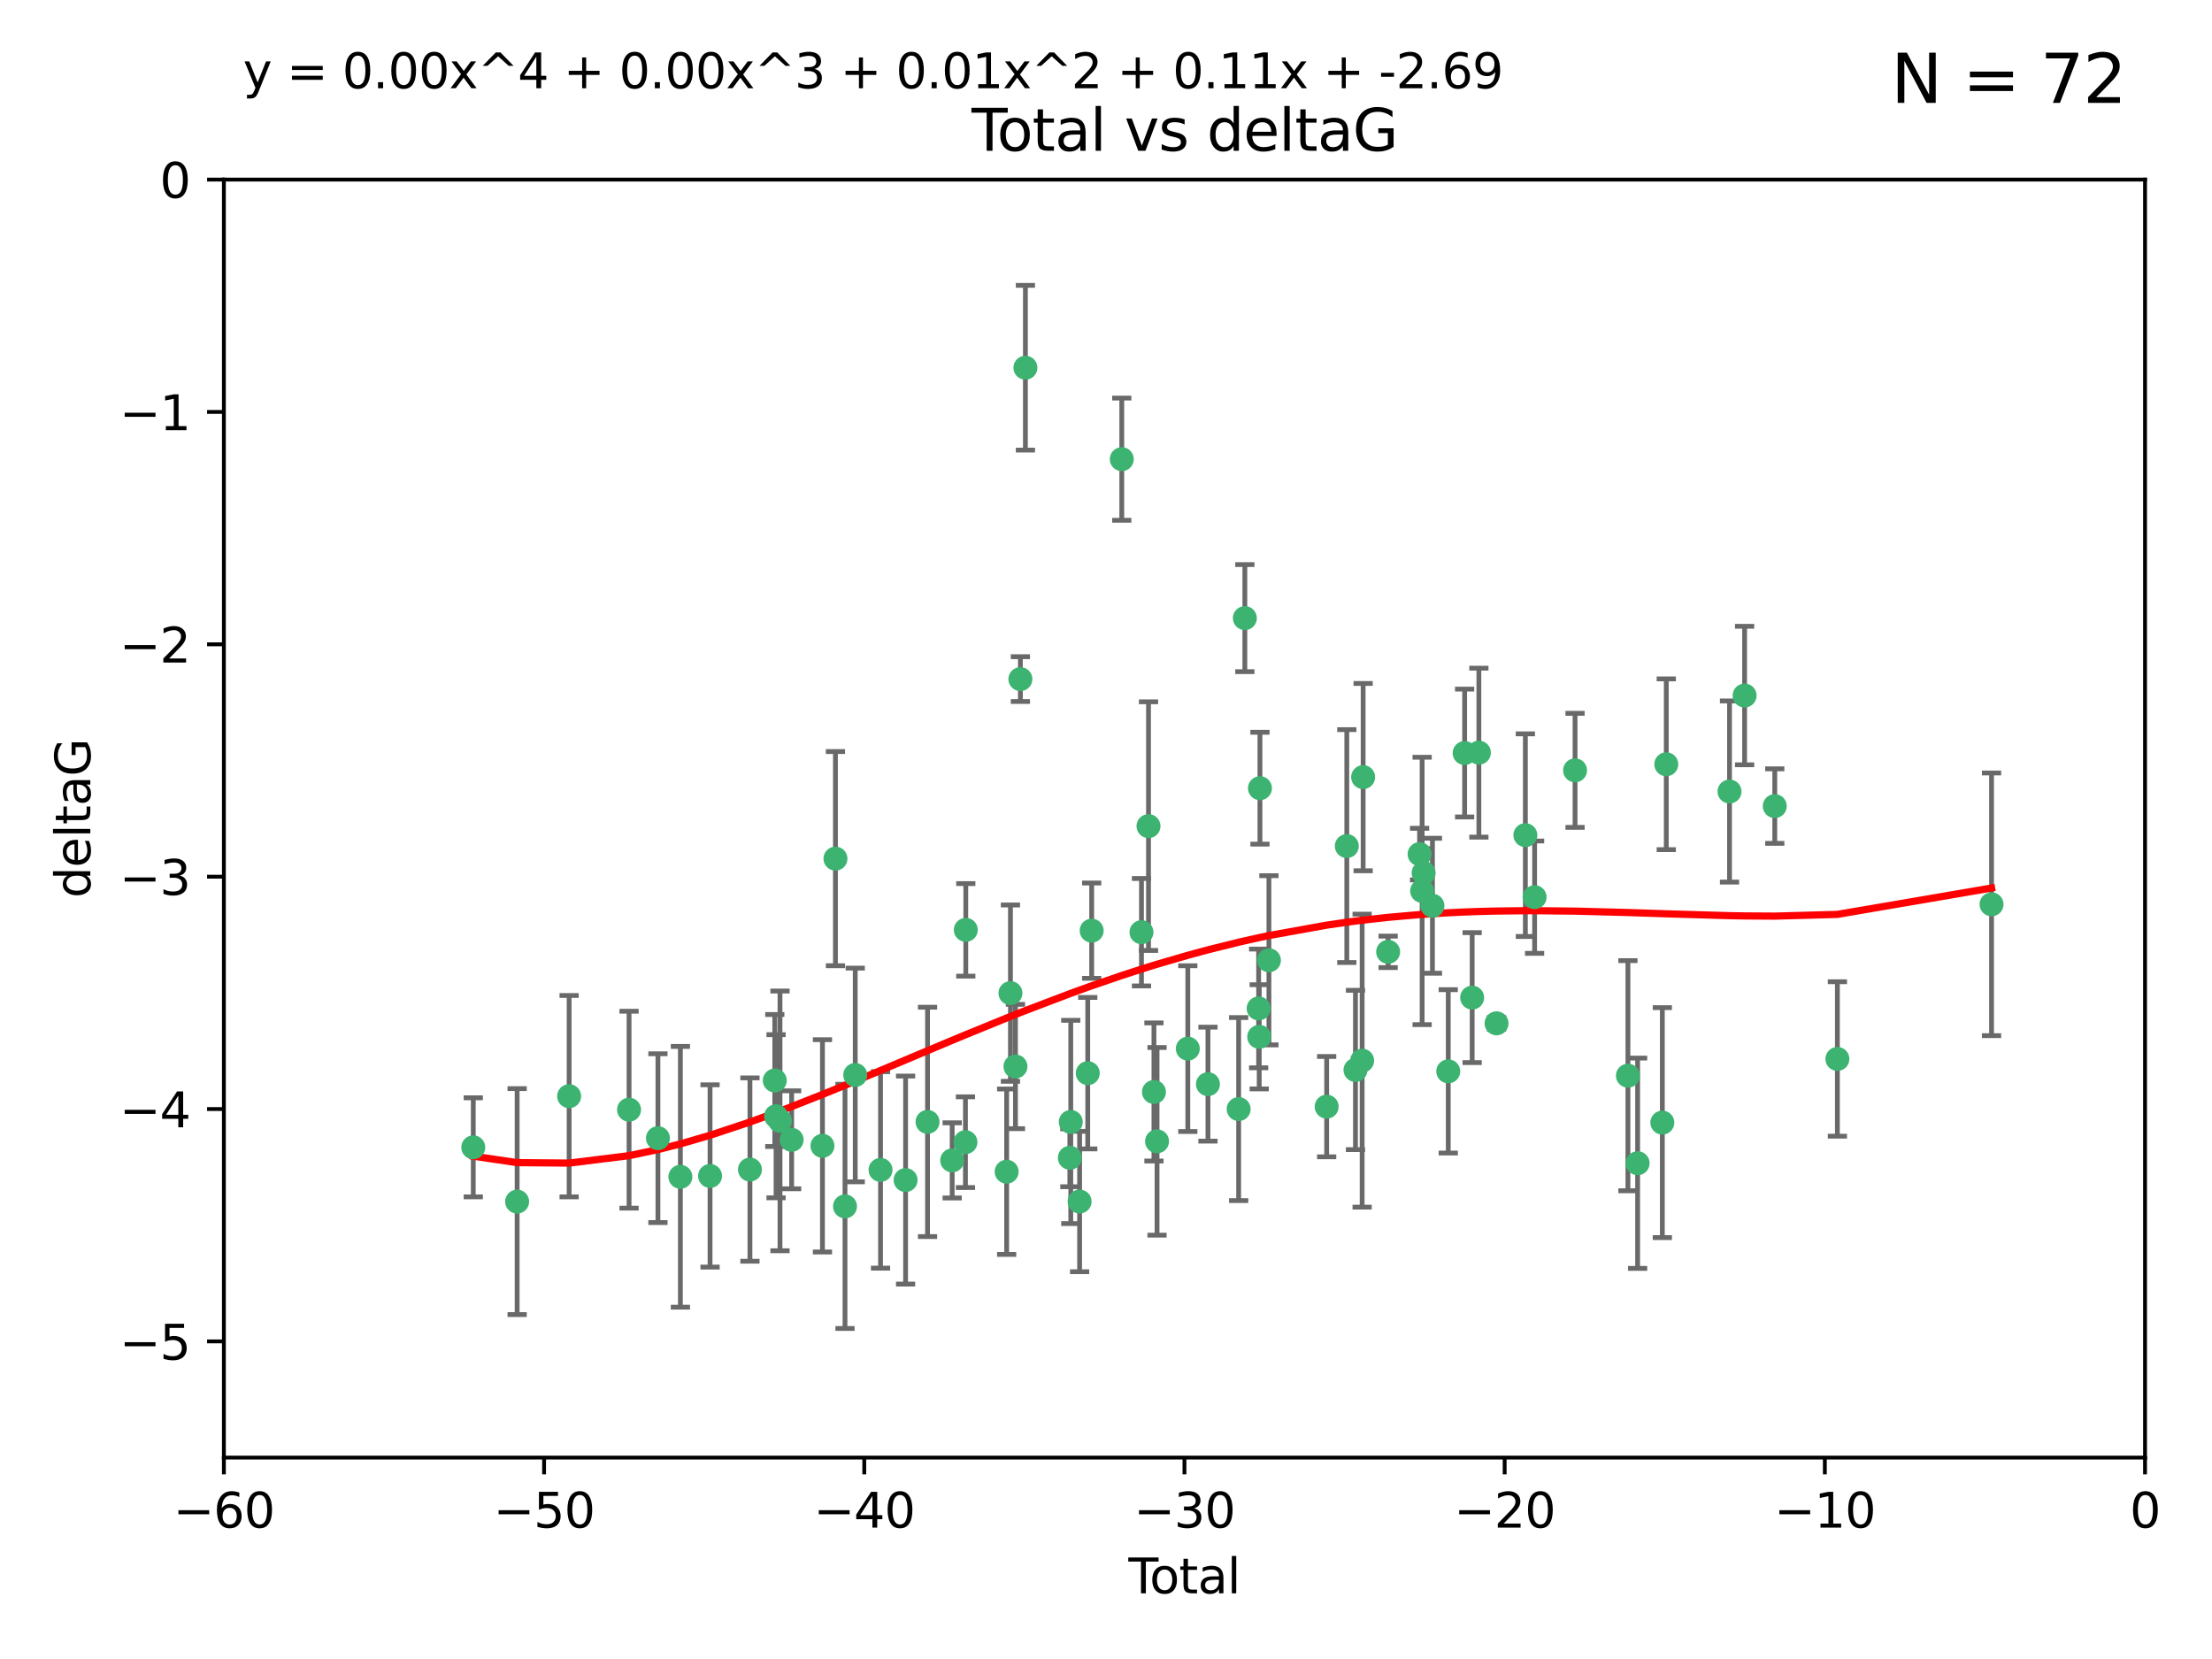<?xml version="1.0" encoding="utf-8" standalone="no"?>
<!DOCTYPE svg PUBLIC "-//W3C//DTD SVG 1.1//EN"
  "http://www.w3.org/Graphics/SVG/1.1/DTD/svg11.dtd">
<svg xmlns:xlink="http://www.w3.org/1999/xlink" width="460.8pt" height="345.6pt" viewBox="0 0 460.8 345.6" xmlns="http://www.w3.org/2000/svg" version="1.1">
 <defs>
  <style type="text/css">*{stroke-linejoin: round; stroke-linecap: butt}</style>
 </defs>
 <g id="figure_1">
  <g id="patch_1">
   <path d="M 0 345.6 
L 460.8 345.6 
L 460.8 0 
L 0 0 
z
" style="fill: #ffffff"/>
  </g>
  <g id="axes_1">
   <g id="patch_2">
    <path d="M 46.64 303.64 
L 446.85 303.64 
L 446.85 37.411 
L 46.64 37.411 
z
" style="fill: #ffffff"/>
   </g>
   <g id="PathCollection_1">
    <defs>
     <path id="m1d311a48a5" d="M 0 1.118 
C 0.297 1.118 0.581 1 0.791 0.791 
C 1 0.581 1.118 0.297 1.118 0 
C 1.118 -0.297 1 -0.581 0.791 -0.791 
C 0.581 -1 0.297 -1.118 0 -1.118 
C -0.297 -1.118 -0.581 -1 -0.791 -0.791 
C -1 -0.581 -1.118 -0.297 -1.118 0 
C -1.118 0.297 -1 0.581 -0.791 0.791 
C -0.581 1 -0.297 1.118 0 1.118 
z
" style="stroke: #3cb371"/>
    </defs>
    <g clip-path="url(#p8d73f3796a)">
     <use xlink:href="#m1d311a48a5" x="98.591" y="239.011" style="fill: #3cb371; stroke: #3cb371"/>
     <use xlink:href="#m1d311a48a5" x="107.728" y="250.316" style="fill: #3cb371; stroke: #3cb371"/>
     <use xlink:href="#m1d311a48a5" x="118.56" y="228.355" style="fill: #3cb371; stroke: #3cb371"/>
     <use xlink:href="#m1d311a48a5" x="131.044" y="231.167" style="fill: #3cb371; stroke: #3cb371"/>
     <use xlink:href="#m1d311a48a5" x="137.06" y="237.101" style="fill: #3cb371; stroke: #3cb371"/>
     <use xlink:href="#m1d311a48a5" x="141.738" y="245.151" style="fill: #3cb371; stroke: #3cb371"/>
     <use xlink:href="#m1d311a48a5" x="147.918" y="244.971" style="fill: #3cb371; stroke: #3cb371"/>
     <use xlink:href="#m1d311a48a5" x="156.227" y="243.641" style="fill: #3cb371; stroke: #3cb371"/>
     <use xlink:href="#m1d311a48a5" x="161.402" y="225.088" style="fill: #3cb371; stroke: #3cb371"/>
     <use xlink:href="#m1d311a48a5" x="161.668" y="232.534" style="fill: #3cb371; stroke: #3cb371"/>
     <use xlink:href="#m1d311a48a5" x="162.489" y="233.502" style="fill: #3cb371; stroke: #3cb371"/>
     <use xlink:href="#m1d311a48a5" x="164.913" y="237.443" style="fill: #3cb371; stroke: #3cb371"/>
     <use xlink:href="#m1d311a48a5" x="171.333" y="238.695" style="fill: #3cb371; stroke: #3cb371"/>
     <use xlink:href="#m1d311a48a5" x="174.04" y="178.869" style="fill: #3cb371; stroke: #3cb371"/>
     <use xlink:href="#m1d311a48a5" x="176.029" y="251.31" style="fill: #3cb371; stroke: #3cb371"/>
     <use xlink:href="#m1d311a48a5" x="178.161" y="223.937" style="fill: #3cb371; stroke: #3cb371"/>
     <use xlink:href="#m1d311a48a5" x="183.43" y="243.713" style="fill: #3cb371; stroke: #3cb371"/>
     <use xlink:href="#m1d311a48a5" x="188.651" y="245.83" style="fill: #3cb371; stroke: #3cb371"/>
     <use xlink:href="#m1d311a48a5" x="193.222" y="233.712" style="fill: #3cb371; stroke: #3cb371"/>
     <use xlink:href="#m1d311a48a5" x="198.354" y="241.73" style="fill: #3cb371; stroke: #3cb371"/>
     <use xlink:href="#m1d311a48a5" x="201.119" y="237.937" style="fill: #3cb371; stroke: #3cb371"/>
     <use xlink:href="#m1d311a48a5" x="201.192" y="193.709" style="fill: #3cb371; stroke: #3cb371"/>
     <use xlink:href="#m1d311a48a5" x="209.704" y="244.088" style="fill: #3cb371; stroke: #3cb371"/>
     <use xlink:href="#m1d311a48a5" x="210.496" y="206.89" style="fill: #3cb371; stroke: #3cb371"/>
     <use xlink:href="#m1d311a48a5" x="211.54" y="222.173" style="fill: #3cb371; stroke: #3cb371"/>
     <use xlink:href="#m1d311a48a5" x="212.564" y="141.469" style="fill: #3cb371; stroke: #3cb371"/>
     <use xlink:href="#m1d311a48a5" x="213.612" y="76.602" style="fill: #3cb371; stroke: #3cb371"/>
     <use xlink:href="#m1d311a48a5" x="222.87" y="241.193" style="fill: #3cb371; stroke: #3cb371"/>
     <use xlink:href="#m1d311a48a5" x="223.063" y="233.723" style="fill: #3cb371; stroke: #3cb371"/>
     <use xlink:href="#m1d311a48a5" x="224.902" y="250.302" style="fill: #3cb371; stroke: #3cb371"/>
     <use xlink:href="#m1d311a48a5" x="226.599" y="223.559" style="fill: #3cb371; stroke: #3cb371"/>
     <use xlink:href="#m1d311a48a5" x="227.416" y="193.873" style="fill: #3cb371; stroke: #3cb371"/>
     <use xlink:href="#m1d311a48a5" x="233.687" y="95.653" style="fill: #3cb371; stroke: #3cb371"/>
     <use xlink:href="#m1d311a48a5" x="237.79" y="194.195" style="fill: #3cb371; stroke: #3cb371"/>
     <use xlink:href="#m1d311a48a5" x="239.255" y="172.097" style="fill: #3cb371; stroke: #3cb371"/>
     <use xlink:href="#m1d311a48a5" x="240.388" y="227.477" style="fill: #3cb371; stroke: #3cb371"/>
     <use xlink:href="#m1d311a48a5" x="241.034" y="237.76" style="fill: #3cb371; stroke: #3cb371"/>
     <use xlink:href="#m1d311a48a5" x="247.442" y="218.451" style="fill: #3cb371; stroke: #3cb371"/>
     <use xlink:href="#m1d311a48a5" x="251.639" y="225.849" style="fill: #3cb371; stroke: #3cb371"/>
     <use xlink:href="#m1d311a48a5" x="258.034" y="231.04" style="fill: #3cb371; stroke: #3cb371"/>
     <use xlink:href="#m1d311a48a5" x="259.326" y="128.766" style="fill: #3cb371; stroke: #3cb371"/>
     <use xlink:href="#m1d311a48a5" x="262.196" y="210.077" style="fill: #3cb371; stroke: #3cb371"/>
     <use xlink:href="#m1d311a48a5" x="262.317" y="215.989" style="fill: #3cb371; stroke: #3cb371"/>
     <use xlink:href="#m1d311a48a5" x="262.471" y="164.196" style="fill: #3cb371; stroke: #3cb371"/>
     <use xlink:href="#m1d311a48a5" x="264.34" y="200.046" style="fill: #3cb371; stroke: #3cb371"/>
     <use xlink:href="#m1d311a48a5" x="276.368" y="230.536" style="fill: #3cb371; stroke: #3cb371"/>
     <use xlink:href="#m1d311a48a5" x="280.563" y="176.253" style="fill: #3cb371; stroke: #3cb371"/>
     <use xlink:href="#m1d311a48a5" x="282.371" y="222.895" style="fill: #3cb371; stroke: #3cb371"/>
     <use xlink:href="#m1d311a48a5" x="283.756" y="220.951" style="fill: #3cb371; stroke: #3cb371"/>
     <use xlink:href="#m1d311a48a5" x="283.966" y="161.887" style="fill: #3cb371; stroke: #3cb371"/>
     <use xlink:href="#m1d311a48a5" x="289.173" y="198.286" style="fill: #3cb371; stroke: #3cb371"/>
     <use xlink:href="#m1d311a48a5" x="295.726" y="177.928" style="fill: #3cb371; stroke: #3cb371"/>
     <use xlink:href="#m1d311a48a5" x="296.256" y="185.595" style="fill: #3cb371; stroke: #3cb371"/>
     <use xlink:href="#m1d311a48a5" x="296.566" y="181.846" style="fill: #3cb371; stroke: #3cb371"/>
     <use xlink:href="#m1d311a48a5" x="298.403" y="188.681" style="fill: #3cb371; stroke: #3cb371"/>
     <use xlink:href="#m1d311a48a5" x="301.697" y="223.183" style="fill: #3cb371; stroke: #3cb371"/>
     <use xlink:href="#m1d311a48a5" x="305.109" y="156.873" style="fill: #3cb371; stroke: #3cb371"/>
     <use xlink:href="#m1d311a48a5" x="306.677" y="207.82" style="fill: #3cb371; stroke: #3cb371"/>
     <use xlink:href="#m1d311a48a5" x="308.078" y="156.793" style="fill: #3cb371; stroke: #3cb371"/>
     <use xlink:href="#m1d311a48a5" x="311.756" y="213.179" style="fill: #3cb371; stroke: #3cb371"/>
     <use xlink:href="#m1d311a48a5" x="317.762" y="173.979" style="fill: #3cb371; stroke: #3cb371"/>
     <use xlink:href="#m1d311a48a5" x="319.685" y="186.895" style="fill: #3cb371; stroke: #3cb371"/>
     <use xlink:href="#m1d311a48a5" x="328.112" y="160.478" style="fill: #3cb371; stroke: #3cb371"/>
     <use xlink:href="#m1d311a48a5" x="339.126" y="224.085" style="fill: #3cb371; stroke: #3cb371"/>
     <use xlink:href="#m1d311a48a5" x="341.146" y="242.322" style="fill: #3cb371; stroke: #3cb371"/>
     <use xlink:href="#m1d311a48a5" x="346.294" y="233.861" style="fill: #3cb371; stroke: #3cb371"/>
     <use xlink:href="#m1d311a48a5" x="347.116" y="159.21" style="fill: #3cb371; stroke: #3cb371"/>
     <use xlink:href="#m1d311a48a5" x="360.29" y="164.886" style="fill: #3cb371; stroke: #3cb371"/>
     <use xlink:href="#m1d311a48a5" x="363.432" y="144.894" style="fill: #3cb371; stroke: #3cb371"/>
     <use xlink:href="#m1d311a48a5" x="369.717" y="167.925" style="fill: #3cb371; stroke: #3cb371"/>
     <use xlink:href="#m1d311a48a5" x="382.763" y="220.6" style="fill: #3cb371; stroke: #3cb371"/>
     <use xlink:href="#m1d311a48a5" x="414.876" y="188.388" style="fill: #3cb371; stroke: #3cb371"/>
    </g>
   </g>
   <g id="matplotlib.axis_1">
    <g id="xtick_1">
     <g id="line2d_1">
      <defs>
       <path id="m07c6f42a4d" d="M 0 0 
L 0 3.5 
" style="stroke: #000000; stroke-width: 0.8"/>
      </defs>
      <g>
       <use xlink:href="#m07c6f42a4d" x="46.64" y="303.64" style="stroke: #000000; stroke-width: 0.8"/>
      </g>
     </g>
     <g id="text_1">
      <!-- −60 -->
      <g transform="translate(36.088 318.238)scale(0.1 -0.1)">
       <defs>
        <path id="DejaVuSans-2212" d="M 678 2272 
L 4684 2272 
L 4684 1741 
L 678 1741 
L 678 2272 
z
" transform="scale(0.016)"/>
        <path id="DejaVuSans-36" d="M 2113 2584 
Q 1688 2584 1439 2293 
Q 1191 2003 1191 1497 
Q 1191 994 1439 701 
Q 1688 409 2113 409 
Q 2538 409 2786 701 
Q 3034 994 3034 1497 
Q 3034 2003 2786 2293 
Q 2538 2584 2113 2584 
z
M 3366 4563 
L 3366 3988 
Q 3128 4100 2886 4159 
Q 2644 4219 2406 4219 
Q 1781 4219 1451 3797 
Q 1122 3375 1075 2522 
Q 1259 2794 1537 2939 
Q 1816 3084 2150 3084 
Q 2853 3084 3261 2657 
Q 3669 2231 3669 1497 
Q 3669 778 3244 343 
Q 2819 -91 2113 -91 
Q 1303 -91 875 529 
Q 447 1150 447 2328 
Q 447 3434 972 4092 
Q 1497 4750 2381 4750 
Q 2619 4750 2861 4703 
Q 3103 4656 3366 4563 
z
" transform="scale(0.016)"/>
        <path id="DejaVuSans-30" d="M 2034 4250 
Q 1547 4250 1301 3770 
Q 1056 3291 1056 2328 
Q 1056 1369 1301 889 
Q 1547 409 2034 409 
Q 2525 409 2770 889 
Q 3016 1369 3016 2328 
Q 3016 3291 2770 3770 
Q 2525 4250 2034 4250 
z
M 2034 4750 
Q 2819 4750 3233 4129 
Q 3647 3509 3647 2328 
Q 3647 1150 3233 529 
Q 2819 -91 2034 -91 
Q 1250 -91 836 529 
Q 422 1150 422 2328 
Q 422 3509 836 4129 
Q 1250 4750 2034 4750 
z
" transform="scale(0.016)"/>
       </defs>
       <use xlink:href="#DejaVuSans-2212"/>
       <use xlink:href="#DejaVuSans-36" x="83.789"/>
       <use xlink:href="#DejaVuSans-30" x="147.412"/>
      </g>
     </g>
    </g>
    <g id="xtick_2">
     <g id="line2d_2">
      <g>
       <use xlink:href="#m07c6f42a4d" x="113.342" y="303.64" style="stroke: #000000; stroke-width: 0.8"/>
      </g>
     </g>
     <g id="text_2">
      <!-- −50 -->
      <g transform="translate(102.789 318.238)scale(0.1 -0.1)">
       <defs>
        <path id="DejaVuSans-35" d="M 691 4666 
L 3169 4666 
L 3169 4134 
L 1269 4134 
L 1269 2991 
Q 1406 3038 1543 3061 
Q 1681 3084 1819 3084 
Q 2600 3084 3056 2656 
Q 3513 2228 3513 1497 
Q 3513 744 3044 326 
Q 2575 -91 1722 -91 
Q 1428 -91 1123 -41 
Q 819 9 494 109 
L 494 744 
Q 775 591 1075 516 
Q 1375 441 1709 441 
Q 2250 441 2565 725 
Q 2881 1009 2881 1497 
Q 2881 1984 2565 2268 
Q 2250 2553 1709 2553 
Q 1456 2553 1204 2497 
Q 953 2441 691 2322 
L 691 4666 
z
" transform="scale(0.016)"/>
       </defs>
       <use xlink:href="#DejaVuSans-2212"/>
       <use xlink:href="#DejaVuSans-35" x="83.789"/>
       <use xlink:href="#DejaVuSans-30" x="147.412"/>
      </g>
     </g>
    </g>
    <g id="xtick_3">
     <g id="line2d_3">
      <g>
       <use xlink:href="#m07c6f42a4d" x="180.043" y="303.64" style="stroke: #000000; stroke-width: 0.8"/>
      </g>
     </g>
     <g id="text_3">
      <!-- −40 -->
      <g transform="translate(169.491 318.238)scale(0.1 -0.1)">
       <defs>
        <path id="DejaVuSans-34" d="M 2419 4116 
L 825 1625 
L 2419 1625 
L 2419 4116 
z
M 2253 4666 
L 3047 4666 
L 3047 1625 
L 3713 1625 
L 3713 1100 
L 3047 1100 
L 3047 0 
L 2419 0 
L 2419 1100 
L 313 1100 
L 313 1709 
L 2253 4666 
z
" transform="scale(0.016)"/>
       </defs>
       <use xlink:href="#DejaVuSans-2212"/>
       <use xlink:href="#DejaVuSans-34" x="83.789"/>
       <use xlink:href="#DejaVuSans-30" x="147.412"/>
      </g>
     </g>
    </g>
    <g id="xtick_4">
     <g id="line2d_4">
      <g>
       <use xlink:href="#m07c6f42a4d" x="246.745" y="303.64" style="stroke: #000000; stroke-width: 0.8"/>
      </g>
     </g>
     <g id="text_4">
      <!-- −30 -->
      <g transform="translate(236.193 318.238)scale(0.1 -0.1)">
       <defs>
        <path id="DejaVuSans-33" d="M 2597 2516 
Q 3050 2419 3304 2112 
Q 3559 1806 3559 1356 
Q 3559 666 3084 287 
Q 2609 -91 1734 -91 
Q 1441 -91 1130 -33 
Q 819 25 488 141 
L 488 750 
Q 750 597 1062 519 
Q 1375 441 1716 441 
Q 2309 441 2620 675 
Q 2931 909 2931 1356 
Q 2931 1769 2642 2001 
Q 2353 2234 1838 2234 
L 1294 2234 
L 1294 2753 
L 1863 2753 
Q 2328 2753 2575 2939 
Q 2822 3125 2822 3475 
Q 2822 3834 2567 4026 
Q 2313 4219 1838 4219 
Q 1578 4219 1281 4162 
Q 984 4106 628 3988 
L 628 4550 
Q 988 4650 1302 4700 
Q 1616 4750 1894 4750 
Q 2613 4750 3031 4423 
Q 3450 4097 3450 3541 
Q 3450 3153 3228 2886 
Q 3006 2619 2597 2516 
z
" transform="scale(0.016)"/>
       </defs>
       <use xlink:href="#DejaVuSans-2212"/>
       <use xlink:href="#DejaVuSans-33" x="83.789"/>
       <use xlink:href="#DejaVuSans-30" x="147.412"/>
      </g>
     </g>
    </g>
    <g id="xtick_5">
     <g id="line2d_5">
      <g>
       <use xlink:href="#m07c6f42a4d" x="313.447" y="303.64" style="stroke: #000000; stroke-width: 0.8"/>
      </g>
     </g>
     <g id="text_5">
      <!-- −20 -->
      <g transform="translate(302.894 318.238)scale(0.1 -0.1)">
       <defs>
        <path id="DejaVuSans-32" d="M 1228 531 
L 3431 531 
L 3431 0 
L 469 0 
L 469 531 
Q 828 903 1448 1529 
Q 2069 2156 2228 2338 
Q 2531 2678 2651 2914 
Q 2772 3150 2772 3378 
Q 2772 3750 2511 3984 
Q 2250 4219 1831 4219 
Q 1534 4219 1204 4116 
Q 875 4013 500 3803 
L 500 4441 
Q 881 4594 1212 4672 
Q 1544 4750 1819 4750 
Q 2544 4750 2975 4387 
Q 3406 4025 3406 3419 
Q 3406 3131 3298 2873 
Q 3191 2616 2906 2266 
Q 2828 2175 2409 1742 
Q 1991 1309 1228 531 
z
" transform="scale(0.016)"/>
       </defs>
       <use xlink:href="#DejaVuSans-2212"/>
       <use xlink:href="#DejaVuSans-32" x="83.789"/>
       <use xlink:href="#DejaVuSans-30" x="147.412"/>
      </g>
     </g>
    </g>
    <g id="xtick_6">
     <g id="line2d_6">
      <g>
       <use xlink:href="#m07c6f42a4d" x="380.148" y="303.64" style="stroke: #000000; stroke-width: 0.8"/>
      </g>
     </g>
     <g id="text_6">
      <!-- −10 -->
      <g transform="translate(369.596 318.238)scale(0.1 -0.1)">
       <defs>
        <path id="DejaVuSans-31" d="M 794 531 
L 1825 531 
L 1825 4091 
L 703 3866 
L 703 4441 
L 1819 4666 
L 2450 4666 
L 2450 531 
L 3481 531 
L 3481 0 
L 794 0 
L 794 531 
z
" transform="scale(0.016)"/>
       </defs>
       <use xlink:href="#DejaVuSans-2212"/>
       <use xlink:href="#DejaVuSans-31" x="83.789"/>
       <use xlink:href="#DejaVuSans-30" x="147.412"/>
      </g>
     </g>
    </g>
    <g id="xtick_7">
     <g id="line2d_7">
      <g>
       <use xlink:href="#m07c6f42a4d" x="446.85" y="303.64" style="stroke: #000000; stroke-width: 0.8"/>
      </g>
     </g>
     <g id="text_7">
      <!-- 0 -->
      <g transform="translate(443.669 318.238)scale(0.1 -0.1)">
       <use xlink:href="#DejaVuSans-30"/>
      </g>
     </g>
    </g>
    <g id="text_8">
     <!-- Total -->
     <g transform="translate(235.068 331.917)scale(0.1 -0.1)">
      <defs>
       <path id="DejaVuSans-54" d="M -19 4666 
L 3928 4666 
L 3928 4134 
L 2272 4134 
L 2272 0 
L 1638 0 
L 1638 4134 
L -19 4134 
L -19 4666 
z
" transform="scale(0.016)"/>
       <path id="DejaVuSans-6f" d="M 1959 3097 
Q 1497 3097 1228 2736 
Q 959 2375 959 1747 
Q 959 1119 1226 758 
Q 1494 397 1959 397 
Q 2419 397 2687 759 
Q 2956 1122 2956 1747 
Q 2956 2369 2687 2733 
Q 2419 3097 1959 3097 
z
M 1959 3584 
Q 2709 3584 3137 3096 
Q 3566 2609 3566 1747 
Q 3566 888 3137 398 
Q 2709 -91 1959 -91 
Q 1206 -91 779 398 
Q 353 888 353 1747 
Q 353 2609 779 3096 
Q 1206 3584 1959 3584 
z
" transform="scale(0.016)"/>
       <path id="DejaVuSans-74" d="M 1172 4494 
L 1172 3500 
L 2356 3500 
L 2356 3053 
L 1172 3053 
L 1172 1153 
Q 1172 725 1289 603 
Q 1406 481 1766 481 
L 2356 481 
L 2356 0 
L 1766 0 
Q 1100 0 847 248 
Q 594 497 594 1153 
L 594 3053 
L 172 3053 
L 172 3500 
L 594 3500 
L 594 4494 
L 1172 4494 
z
" transform="scale(0.016)"/>
       <path id="DejaVuSans-61" d="M 2194 1759 
Q 1497 1759 1228 1600 
Q 959 1441 959 1056 
Q 959 750 1161 570 
Q 1363 391 1709 391 
Q 2188 391 2477 730 
Q 2766 1069 2766 1631 
L 2766 1759 
L 2194 1759 
z
M 3341 1997 
L 3341 0 
L 2766 0 
L 2766 531 
Q 2569 213 2275 61 
Q 1981 -91 1556 -91 
Q 1019 -91 701 211 
Q 384 513 384 1019 
Q 384 1609 779 1909 
Q 1175 2209 1959 2209 
L 2766 2209 
L 2766 2266 
Q 2766 2663 2505 2880 
Q 2244 3097 1772 3097 
Q 1472 3097 1187 3025 
Q 903 2953 641 2809 
L 641 3341 
Q 956 3463 1253 3523 
Q 1550 3584 1831 3584 
Q 2591 3584 2966 3190 
Q 3341 2797 3341 1997 
z
" transform="scale(0.016)"/>
       <path id="DejaVuSans-6c" d="M 603 4863 
L 1178 4863 
L 1178 0 
L 603 0 
L 603 4863 
z
" transform="scale(0.016)"/>
      </defs>
      <use xlink:href="#DejaVuSans-54"/>
      <use xlink:href="#DejaVuSans-6f" x="44.084"/>
      <use xlink:href="#DejaVuSans-74" x="105.266"/>
      <use xlink:href="#DejaVuSans-61" x="144.475"/>
      <use xlink:href="#DejaVuSans-6c" x="205.754"/>
     </g>
    </g>
   </g>
   <g id="matplotlib.axis_2">
    <g id="ytick_1">
     <g id="line2d_8">
      <defs>
       <path id="m587d7672e5" d="M 0 0 
L -3.5 0 
" style="stroke: #000000; stroke-width: 0.8"/>
      </defs>
      <g>
       <use xlink:href="#m587d7672e5" x="46.64" y="279.437" style="stroke: #000000; stroke-width: 0.8"/>
      </g>
     </g>
     <g id="text_9">
      <!-- −5 -->
      <g transform="translate(24.898 283.237)scale(0.1 -0.1)">
       <use xlink:href="#DejaVuSans-2212"/>
       <use xlink:href="#DejaVuSans-35" x="83.789"/>
      </g>
     </g>
    </g>
    <g id="ytick_2">
     <g id="line2d_9">
      <g>
       <use xlink:href="#m587d7672e5" x="46.64" y="231.032" style="stroke: #000000; stroke-width: 0.8"/>
      </g>
     </g>
     <g id="text_10">
      <!-- −4 -->
      <g transform="translate(24.898 234.831)scale(0.1 -0.1)">
       <use xlink:href="#DejaVuSans-2212"/>
       <use xlink:href="#DejaVuSans-34" x="83.789"/>
      </g>
     </g>
    </g>
    <g id="ytick_3">
     <g id="line2d_10">
      <g>
       <use xlink:href="#m587d7672e5" x="46.64" y="182.627" style="stroke: #000000; stroke-width: 0.8"/>
      </g>
     </g>
     <g id="text_11">
      <!-- −3 -->
      <g transform="translate(24.898 186.426)scale(0.1 -0.1)">
       <use xlink:href="#DejaVuSans-2212"/>
       <use xlink:href="#DejaVuSans-33" x="83.789"/>
      </g>
     </g>
    </g>
    <g id="ytick_4">
     <g id="line2d_11">
      <g>
       <use xlink:href="#m587d7672e5" x="46.64" y="134.222" style="stroke: #000000; stroke-width: 0.8"/>
      </g>
     </g>
     <g id="text_12">
      <!-- −2 -->
      <g transform="translate(24.898 138.021)scale(0.1 -0.1)">
       <use xlink:href="#DejaVuSans-2212"/>
       <use xlink:href="#DejaVuSans-32" x="83.789"/>
      </g>
     </g>
    </g>
    <g id="ytick_5">
     <g id="line2d_12">
      <g>
       <use xlink:href="#m587d7672e5" x="46.64" y="85.816" style="stroke: #000000; stroke-width: 0.8"/>
      </g>
     </g>
     <g id="text_13">
      <!-- −1 -->
      <g transform="translate(24.898 89.616)scale(0.1 -0.1)">
       <use xlink:href="#DejaVuSans-2212"/>
       <use xlink:href="#DejaVuSans-31" x="83.789"/>
      </g>
     </g>
    </g>
    <g id="ytick_6">
     <g id="line2d_13">
      <g>
       <use xlink:href="#m587d7672e5" x="46.64" y="37.411" style="stroke: #000000; stroke-width: 0.8"/>
      </g>
     </g>
     <g id="text_14">
      <!-- 0 -->
      <g transform="translate(33.278 41.21)scale(0.1 -0.1)">
       <use xlink:href="#DejaVuSans-30"/>
      </g>
     </g>
    </g>
    <g id="text_15">
     <!-- deltaG -->
     <g transform="translate(18.818 187.064)rotate(-90)scale(0.1 -0.1)">
      <defs>
       <path id="DejaVuSans-64" d="M 2906 2969 
L 2906 4863 
L 3481 4863 
L 3481 0 
L 2906 0 
L 2906 525 
Q 2725 213 2448 61 
Q 2172 -91 1784 -91 
Q 1150 -91 751 415 
Q 353 922 353 1747 
Q 353 2572 751 3078 
Q 1150 3584 1784 3584 
Q 2172 3584 2448 3432 
Q 2725 3281 2906 2969 
z
M 947 1747 
Q 947 1113 1208 752 
Q 1469 391 1925 391 
Q 2381 391 2643 752 
Q 2906 1113 2906 1747 
Q 2906 2381 2643 2742 
Q 2381 3103 1925 3103 
Q 1469 3103 1208 2742 
Q 947 2381 947 1747 
z
" transform="scale(0.016)"/>
       <path id="DejaVuSans-65" d="M 3597 1894 
L 3597 1613 
L 953 1613 
Q 991 1019 1311 708 
Q 1631 397 2203 397 
Q 2534 397 2845 478 
Q 3156 559 3463 722 
L 3463 178 
Q 3153 47 2828 -22 
Q 2503 -91 2169 -91 
Q 1331 -91 842 396 
Q 353 884 353 1716 
Q 353 2575 817 3079 
Q 1281 3584 2069 3584 
Q 2775 3584 3186 3129 
Q 3597 2675 3597 1894 
z
M 3022 2063 
Q 3016 2534 2758 2815 
Q 2500 3097 2075 3097 
Q 1594 3097 1305 2825 
Q 1016 2553 972 2059 
L 3022 2063 
z
" transform="scale(0.016)"/>
       <path id="DejaVuSans-47" d="M 3809 666 
L 3809 1919 
L 2778 1919 
L 2778 2438 
L 4434 2438 
L 4434 434 
Q 4069 175 3628 42 
Q 3188 -91 2688 -91 
Q 1594 -91 976 548 
Q 359 1188 359 2328 
Q 359 3472 976 4111 
Q 1594 4750 2688 4750 
Q 3144 4750 3555 4637 
Q 3966 4525 4313 4306 
L 4313 3634 
Q 3963 3931 3569 4081 
Q 3175 4231 2741 4231 
Q 1884 4231 1454 3753 
Q 1025 3275 1025 2328 
Q 1025 1384 1454 906 
Q 1884 428 2741 428 
Q 3075 428 3337 486 
Q 3600 544 3809 666 
z
" transform="scale(0.016)"/>
      </defs>
      <use xlink:href="#DejaVuSans-64"/>
      <use xlink:href="#DejaVuSans-65" x="63.477"/>
      <use xlink:href="#DejaVuSans-6c" x="125"/>
      <use xlink:href="#DejaVuSans-74" x="152.783"/>
      <use xlink:href="#DejaVuSans-61" x="191.992"/>
      <use xlink:href="#DejaVuSans-47" x="253.271"/>
     </g>
    </g>
   </g>
   <g id="LineCollection_1">
    <path d="M 98.591 249.332 
L 98.591 228.691 
" clip-path="url(#p8d73f3796a)" style="fill: none; stroke: #696969"/>
    <path d="M 107.728 273.851 
L 107.728 226.78 
" clip-path="url(#p8d73f3796a)" style="fill: none; stroke: #696969"/>
    <path d="M 118.56 249.329 
L 118.56 207.382 
" clip-path="url(#p8d73f3796a)" style="fill: none; stroke: #696969"/>
    <path d="M 131.044 251.678 
L 131.044 210.656 
" clip-path="url(#p8d73f3796a)" style="fill: none; stroke: #696969"/>
    <path d="M 137.06 254.682 
L 137.06 219.519 
" clip-path="url(#p8d73f3796a)" style="fill: none; stroke: #696969"/>
    <path d="M 141.738 272.312 
L 141.738 217.99 
" clip-path="url(#p8d73f3796a)" style="fill: none; stroke: #696969"/>
    <path d="M 147.918 263.96 
L 147.918 225.982 
" clip-path="url(#p8d73f3796a)" style="fill: none; stroke: #696969"/>
    <path d="M 156.227 262.737 
L 156.227 224.544 
" clip-path="url(#p8d73f3796a)" style="fill: none; stroke: #696969"/>
    <path d="M 161.402 238.836 
L 161.402 211.34 
" clip-path="url(#p8d73f3796a)" style="fill: none; stroke: #696969"/>
    <path d="M 161.668 249.526 
L 161.668 215.542 
" clip-path="url(#p8d73f3796a)" style="fill: none; stroke: #696969"/>
    <path d="M 162.489 260.554 
L 162.489 206.45 
" clip-path="url(#p8d73f3796a)" style="fill: none; stroke: #696969"/>
    <path d="M 164.913 247.65 
L 164.913 227.236 
" clip-path="url(#p8d73f3796a)" style="fill: none; stroke: #696969"/>
    <path d="M 171.333 260.812 
L 171.333 216.578 
" clip-path="url(#p8d73f3796a)" style="fill: none; stroke: #696969"/>
    <path d="M 174.04 201.178 
L 174.04 156.56 
" clip-path="url(#p8d73f3796a)" style="fill: none; stroke: #696969"/>
    <path d="M 176.029 276.746 
L 176.029 225.873 
" clip-path="url(#p8d73f3796a)" style="fill: none; stroke: #696969"/>
    <path d="M 178.161 246.2 
L 178.161 201.674 
" clip-path="url(#p8d73f3796a)" style="fill: none; stroke: #696969"/>
    <path d="M 183.43 264.178 
L 183.43 223.248 
" clip-path="url(#p8d73f3796a)" style="fill: none; stroke: #696969"/>
    <path d="M 188.651 267.497 
L 188.651 224.162 
" clip-path="url(#p8d73f3796a)" style="fill: none; stroke: #696969"/>
    <path d="M 193.222 257.598 
L 193.222 209.826 
" clip-path="url(#p8d73f3796a)" style="fill: none; stroke: #696969"/>
    <path d="M 198.354 249.557 
L 198.354 233.903 
" clip-path="url(#p8d73f3796a)" style="fill: none; stroke: #696969"/>
    <path d="M 201.119 247.386 
L 201.119 228.488 
" clip-path="url(#p8d73f3796a)" style="fill: none; stroke: #696969"/>
    <path d="M 201.192 203.348 
L 201.192 184.071 
" clip-path="url(#p8d73f3796a)" style="fill: none; stroke: #696969"/>
    <path d="M 209.704 261.318 
L 209.704 226.858 
" clip-path="url(#p8d73f3796a)" style="fill: none; stroke: #696969"/>
    <path d="M 210.496 225.259 
L 210.496 188.521 
" clip-path="url(#p8d73f3796a)" style="fill: none; stroke: #696969"/>
    <path d="M 211.54 235.121 
L 211.54 209.225 
" clip-path="url(#p8d73f3796a)" style="fill: none; stroke: #696969"/>
    <path d="M 212.564 146.137 
L 212.564 136.802 
" clip-path="url(#p8d73f3796a)" style="fill: none; stroke: #696969"/>
    <path d="M 213.612 93.762 
L 213.612 59.442 
" clip-path="url(#p8d73f3796a)" style="fill: none; stroke: #696969"/>
    <path d="M 222.87 247.22 
L 222.87 235.166 
" clip-path="url(#p8d73f3796a)" style="fill: none; stroke: #696969"/>
    <path d="M 223.063 254.896 
L 223.063 212.549 
" clip-path="url(#p8d73f3796a)" style="fill: none; stroke: #696969"/>
    <path d="M 224.902 264.925 
L 224.902 235.679 
" clip-path="url(#p8d73f3796a)" style="fill: none; stroke: #696969"/>
    <path d="M 226.599 239.336 
L 226.599 207.781 
" clip-path="url(#p8d73f3796a)" style="fill: none; stroke: #696969"/>
    <path d="M 227.416 203.802 
L 227.416 183.944 
" clip-path="url(#p8d73f3796a)" style="fill: none; stroke: #696969"/>
    <path d="M 233.687 108.382 
L 233.687 82.923 
" clip-path="url(#p8d73f3796a)" style="fill: none; stroke: #696969"/>
    <path d="M 237.79 205.384 
L 237.79 183.006 
" clip-path="url(#p8d73f3796a)" style="fill: none; stroke: #696969"/>
    <path d="M 239.255 197.995 
L 239.255 146.198 
" clip-path="url(#p8d73f3796a)" style="fill: none; stroke: #696969"/>
    <path d="M 240.388 241.86 
L 240.388 213.095 
" clip-path="url(#p8d73f3796a)" style="fill: none; stroke: #696969"/>
    <path d="M 241.034 257.301 
L 241.034 218.218 
" clip-path="url(#p8d73f3796a)" style="fill: none; stroke: #696969"/>
    <path d="M 247.442 235.713 
L 247.442 201.188 
" clip-path="url(#p8d73f3796a)" style="fill: none; stroke: #696969"/>
    <path d="M 251.639 237.72 
L 251.639 213.978 
" clip-path="url(#p8d73f3796a)" style="fill: none; stroke: #696969"/>
    <path d="M 258.034 250.104 
L 258.034 211.975 
" clip-path="url(#p8d73f3796a)" style="fill: none; stroke: #696969"/>
    <path d="M 259.326 139.92 
L 259.326 117.611 
" clip-path="url(#p8d73f3796a)" style="fill: none; stroke: #696969"/>
    <path d="M 262.196 222.445 
L 262.196 197.71 
" clip-path="url(#p8d73f3796a)" style="fill: none; stroke: #696969"/>
    <path d="M 262.317 226.845 
L 262.317 205.133 
" clip-path="url(#p8d73f3796a)" style="fill: none; stroke: #696969"/>
    <path d="M 262.471 175.847 
L 262.471 152.545 
" clip-path="url(#p8d73f3796a)" style="fill: none; stroke: #696969"/>
    <path d="M 264.34 217.668 
L 264.34 182.424 
" clip-path="url(#p8d73f3796a)" style="fill: none; stroke: #696969"/>
    <path d="M 276.368 240.987 
L 276.368 220.084 
" clip-path="url(#p8d73f3796a)" style="fill: none; stroke: #696969"/>
    <path d="M 280.563 200.512 
L 280.563 151.994 
" clip-path="url(#p8d73f3796a)" style="fill: none; stroke: #696969"/>
    <path d="M 282.371 239.489 
L 282.371 206.3 
" clip-path="url(#p8d73f3796a)" style="fill: none; stroke: #696969"/>
    <path d="M 283.756 251.471 
L 283.756 190.431 
" clip-path="url(#p8d73f3796a)" style="fill: none; stroke: #696969"/>
    <path d="M 283.966 181.396 
L 283.966 142.378 
" clip-path="url(#p8d73f3796a)" style="fill: none; stroke: #696969"/>
    <path d="M 289.173 201.563 
L 289.173 195.009 
" clip-path="url(#p8d73f3796a)" style="fill: none; stroke: #696969"/>
    <path d="M 295.726 183.308 
L 295.726 172.547 
" clip-path="url(#p8d73f3796a)" style="fill: none; stroke: #696969"/>
    <path d="M 296.256 213.446 
L 296.256 157.744 
" clip-path="url(#p8d73f3796a)" style="fill: none; stroke: #696969"/>
    <path d="M 296.566 186.895 
L 296.566 176.797 
" clip-path="url(#p8d73f3796a)" style="fill: none; stroke: #696969"/>
    <path d="M 298.403 202.739 
L 298.403 174.624 
" clip-path="url(#p8d73f3796a)" style="fill: none; stroke: #696969"/>
    <path d="M 301.697 240.197 
L 301.697 206.168 
" clip-path="url(#p8d73f3796a)" style="fill: none; stroke: #696969"/>
    <path d="M 305.109 170.189 
L 305.109 143.557 
" clip-path="url(#p8d73f3796a)" style="fill: none; stroke: #696969"/>
    <path d="M 306.677 221.356 
L 306.677 194.285 
" clip-path="url(#p8d73f3796a)" style="fill: none; stroke: #696969"/>
    <path d="M 308.078 174.39 
L 308.078 139.196 
" clip-path="url(#p8d73f3796a)" style="fill: none; stroke: #696969"/>
    <path d="M 311.756 214.388 
L 311.756 211.971 
" clip-path="url(#p8d73f3796a)" style="fill: none; stroke: #696969"/>
    <path d="M 317.762 195.085 
L 317.762 152.873 
" clip-path="url(#p8d73f3796a)" style="fill: none; stroke: #696969"/>
    <path d="M 319.685 198.597 
L 319.685 175.193 
" clip-path="url(#p8d73f3796a)" style="fill: none; stroke: #696969"/>
    <path d="M 328.112 172.358 
L 328.112 148.597 
" clip-path="url(#p8d73f3796a)" style="fill: none; stroke: #696969"/>
    <path d="M 339.126 248.056 
L 339.126 200.114 
" clip-path="url(#p8d73f3796a)" style="fill: none; stroke: #696969"/>
    <path d="M 341.146 264.227 
L 341.146 220.417 
" clip-path="url(#p8d73f3796a)" style="fill: none; stroke: #696969"/>
    <path d="M 346.294 257.815 
L 346.294 209.906 
" clip-path="url(#p8d73f3796a)" style="fill: none; stroke: #696969"/>
    <path d="M 347.116 176.996 
L 347.116 141.423 
" clip-path="url(#p8d73f3796a)" style="fill: none; stroke: #696969"/>
    <path d="M 360.29 183.754 
L 360.29 146.019 
" clip-path="url(#p8d73f3796a)" style="fill: none; stroke: #696969"/>
    <path d="M 363.432 159.319 
L 363.432 130.469 
" clip-path="url(#p8d73f3796a)" style="fill: none; stroke: #696969"/>
    <path d="M 369.717 175.69 
L 369.717 160.161 
" clip-path="url(#p8d73f3796a)" style="fill: none; stroke: #696969"/>
    <path d="M 382.763 236.686 
L 382.763 204.513 
" clip-path="url(#p8d73f3796a)" style="fill: none; stroke: #696969"/>
    <path d="M 414.876 215.745 
L 414.876 161.031 
" clip-path="url(#p8d73f3796a)" style="fill: none; stroke: #696969"/>
   </g>
   <g id="line2d_14">
    <defs>
     <path id="mccd75832b4" d="M 2 0 
L -2 -0 
" style="stroke: #696969"/>
    </defs>
    <g clip-path="url(#p8d73f3796a)">
     <use xlink:href="#mccd75832b4" x="98.591" y="249.332" style="fill: #696969; stroke: #696969"/>
     <use xlink:href="#mccd75832b4" x="107.728" y="273.851" style="fill: #696969; stroke: #696969"/>
     <use xlink:href="#mccd75832b4" x="118.56" y="249.329" style="fill: #696969; stroke: #696969"/>
     <use xlink:href="#mccd75832b4" x="131.044" y="251.678" style="fill: #696969; stroke: #696969"/>
     <use xlink:href="#mccd75832b4" x="137.06" y="254.682" style="fill: #696969; stroke: #696969"/>
     <use xlink:href="#mccd75832b4" x="141.738" y="272.312" style="fill: #696969; stroke: #696969"/>
     <use xlink:href="#mccd75832b4" x="147.918" y="263.96" style="fill: #696969; stroke: #696969"/>
     <use xlink:href="#mccd75832b4" x="156.227" y="262.737" style="fill: #696969; stroke: #696969"/>
     <use xlink:href="#mccd75832b4" x="161.402" y="238.836" style="fill: #696969; stroke: #696969"/>
     <use xlink:href="#mccd75832b4" x="161.668" y="249.526" style="fill: #696969; stroke: #696969"/>
     <use xlink:href="#mccd75832b4" x="162.489" y="260.554" style="fill: #696969; stroke: #696969"/>
     <use xlink:href="#mccd75832b4" x="164.913" y="247.65" style="fill: #696969; stroke: #696969"/>
     <use xlink:href="#mccd75832b4" x="171.333" y="260.812" style="fill: #696969; stroke: #696969"/>
     <use xlink:href="#mccd75832b4" x="174.04" y="201.178" style="fill: #696969; stroke: #696969"/>
     <use xlink:href="#mccd75832b4" x="176.029" y="276.746" style="fill: #696969; stroke: #696969"/>
     <use xlink:href="#mccd75832b4" x="178.161" y="246.2" style="fill: #696969; stroke: #696969"/>
     <use xlink:href="#mccd75832b4" x="183.43" y="264.178" style="fill: #696969; stroke: #696969"/>
     <use xlink:href="#mccd75832b4" x="188.651" y="267.497" style="fill: #696969; stroke: #696969"/>
     <use xlink:href="#mccd75832b4" x="193.222" y="257.598" style="fill: #696969; stroke: #696969"/>
     <use xlink:href="#mccd75832b4" x="198.354" y="249.557" style="fill: #696969; stroke: #696969"/>
     <use xlink:href="#mccd75832b4" x="201.119" y="247.386" style="fill: #696969; stroke: #696969"/>
     <use xlink:href="#mccd75832b4" x="201.192" y="203.348" style="fill: #696969; stroke: #696969"/>
     <use xlink:href="#mccd75832b4" x="209.704" y="261.318" style="fill: #696969; stroke: #696969"/>
     <use xlink:href="#mccd75832b4" x="210.496" y="225.259" style="fill: #696969; stroke: #696969"/>
     <use xlink:href="#mccd75832b4" x="211.54" y="235.121" style="fill: #696969; stroke: #696969"/>
     <use xlink:href="#mccd75832b4" x="212.564" y="146.137" style="fill: #696969; stroke: #696969"/>
     <use xlink:href="#mccd75832b4" x="213.612" y="93.762" style="fill: #696969; stroke: #696969"/>
     <use xlink:href="#mccd75832b4" x="222.87" y="247.22" style="fill: #696969; stroke: #696969"/>
     <use xlink:href="#mccd75832b4" x="223.063" y="254.896" style="fill: #696969; stroke: #696969"/>
     <use xlink:href="#mccd75832b4" x="224.902" y="264.925" style="fill: #696969; stroke: #696969"/>
     <use xlink:href="#mccd75832b4" x="226.599" y="239.336" style="fill: #696969; stroke: #696969"/>
     <use xlink:href="#mccd75832b4" x="227.416" y="203.802" style="fill: #696969; stroke: #696969"/>
     <use xlink:href="#mccd75832b4" x="233.687" y="108.382" style="fill: #696969; stroke: #696969"/>
     <use xlink:href="#mccd75832b4" x="237.79" y="205.384" style="fill: #696969; stroke: #696969"/>
     <use xlink:href="#mccd75832b4" x="239.255" y="197.995" style="fill: #696969; stroke: #696969"/>
     <use xlink:href="#mccd75832b4" x="240.388" y="241.86" style="fill: #696969; stroke: #696969"/>
     <use xlink:href="#mccd75832b4" x="241.034" y="257.301" style="fill: #696969; stroke: #696969"/>
     <use xlink:href="#mccd75832b4" x="247.442" y="235.713" style="fill: #696969; stroke: #696969"/>
     <use xlink:href="#mccd75832b4" x="251.639" y="237.72" style="fill: #696969; stroke: #696969"/>
     <use xlink:href="#mccd75832b4" x="258.034" y="250.104" style="fill: #696969; stroke: #696969"/>
     <use xlink:href="#mccd75832b4" x="259.326" y="139.92" style="fill: #696969; stroke: #696969"/>
     <use xlink:href="#mccd75832b4" x="262.196" y="222.445" style="fill: #696969; stroke: #696969"/>
     <use xlink:href="#mccd75832b4" x="262.317" y="226.845" style="fill: #696969; stroke: #696969"/>
     <use xlink:href="#mccd75832b4" x="262.471" y="175.847" style="fill: #696969; stroke: #696969"/>
     <use xlink:href="#mccd75832b4" x="264.34" y="217.668" style="fill: #696969; stroke: #696969"/>
     <use xlink:href="#mccd75832b4" x="276.368" y="240.987" style="fill: #696969; stroke: #696969"/>
     <use xlink:href="#mccd75832b4" x="280.563" y="200.512" style="fill: #696969; stroke: #696969"/>
     <use xlink:href="#mccd75832b4" x="282.371" y="239.489" style="fill: #696969; stroke: #696969"/>
     <use xlink:href="#mccd75832b4" x="283.756" y="251.471" style="fill: #696969; stroke: #696969"/>
     <use xlink:href="#mccd75832b4" x="283.966" y="181.396" style="fill: #696969; stroke: #696969"/>
     <use xlink:href="#mccd75832b4" x="289.173" y="201.563" style="fill: #696969; stroke: #696969"/>
     <use xlink:href="#mccd75832b4" x="295.726" y="183.308" style="fill: #696969; stroke: #696969"/>
     <use xlink:href="#mccd75832b4" x="296.256" y="213.446" style="fill: #696969; stroke: #696969"/>
     <use xlink:href="#mccd75832b4" x="296.566" y="186.895" style="fill: #696969; stroke: #696969"/>
     <use xlink:href="#mccd75832b4" x="298.403" y="202.739" style="fill: #696969; stroke: #696969"/>
     <use xlink:href="#mccd75832b4" x="301.697" y="240.197" style="fill: #696969; stroke: #696969"/>
     <use xlink:href="#mccd75832b4" x="305.109" y="170.189" style="fill: #696969; stroke: #696969"/>
     <use xlink:href="#mccd75832b4" x="306.677" y="221.356" style="fill: #696969; stroke: #696969"/>
     <use xlink:href="#mccd75832b4" x="308.078" y="174.39" style="fill: #696969; stroke: #696969"/>
     <use xlink:href="#mccd75832b4" x="311.756" y="214.388" style="fill: #696969; stroke: #696969"/>
     <use xlink:href="#mccd75832b4" x="317.762" y="195.085" style="fill: #696969; stroke: #696969"/>
     <use xlink:href="#mccd75832b4" x="319.685" y="198.597" style="fill: #696969; stroke: #696969"/>
     <use xlink:href="#mccd75832b4" x="328.112" y="172.358" style="fill: #696969; stroke: #696969"/>
     <use xlink:href="#mccd75832b4" x="339.126" y="248.056" style="fill: #696969; stroke: #696969"/>
     <use xlink:href="#mccd75832b4" x="341.146" y="264.227" style="fill: #696969; stroke: #696969"/>
     <use xlink:href="#mccd75832b4" x="346.294" y="257.815" style="fill: #696969; stroke: #696969"/>
     <use xlink:href="#mccd75832b4" x="347.116" y="176.996" style="fill: #696969; stroke: #696969"/>
     <use xlink:href="#mccd75832b4" x="360.29" y="183.754" style="fill: #696969; stroke: #696969"/>
     <use xlink:href="#mccd75832b4" x="363.432" y="159.319" style="fill: #696969; stroke: #696969"/>
     <use xlink:href="#mccd75832b4" x="369.717" y="175.69" style="fill: #696969; stroke: #696969"/>
     <use xlink:href="#mccd75832b4" x="382.763" y="236.686" style="fill: #696969; stroke: #696969"/>
     <use xlink:href="#mccd75832b4" x="414.876" y="215.745" style="fill: #696969; stroke: #696969"/>
    </g>
   </g>
   <g id="line2d_15">
    <g clip-path="url(#p8d73f3796a)">
     <use xlink:href="#mccd75832b4" x="98.591" y="228.691" style="fill: #696969; stroke: #696969"/>
     <use xlink:href="#mccd75832b4" x="107.728" y="226.78" style="fill: #696969; stroke: #696969"/>
     <use xlink:href="#mccd75832b4" x="118.56" y="207.382" style="fill: #696969; stroke: #696969"/>
     <use xlink:href="#mccd75832b4" x="131.044" y="210.656" style="fill: #696969; stroke: #696969"/>
     <use xlink:href="#mccd75832b4" x="137.06" y="219.519" style="fill: #696969; stroke: #696969"/>
     <use xlink:href="#mccd75832b4" x="141.738" y="217.99" style="fill: #696969; stroke: #696969"/>
     <use xlink:href="#mccd75832b4" x="147.918" y="225.982" style="fill: #696969; stroke: #696969"/>
     <use xlink:href="#mccd75832b4" x="156.227" y="224.544" style="fill: #696969; stroke: #696969"/>
     <use xlink:href="#mccd75832b4" x="161.402" y="211.34" style="fill: #696969; stroke: #696969"/>
     <use xlink:href="#mccd75832b4" x="161.668" y="215.542" style="fill: #696969; stroke: #696969"/>
     <use xlink:href="#mccd75832b4" x="162.489" y="206.45" style="fill: #696969; stroke: #696969"/>
     <use xlink:href="#mccd75832b4" x="164.913" y="227.236" style="fill: #696969; stroke: #696969"/>
     <use xlink:href="#mccd75832b4" x="171.333" y="216.578" style="fill: #696969; stroke: #696969"/>
     <use xlink:href="#mccd75832b4" x="174.04" y="156.56" style="fill: #696969; stroke: #696969"/>
     <use xlink:href="#mccd75832b4" x="176.029" y="225.873" style="fill: #696969; stroke: #696969"/>
     <use xlink:href="#mccd75832b4" x="178.161" y="201.674" style="fill: #696969; stroke: #696969"/>
     <use xlink:href="#mccd75832b4" x="183.43" y="223.248" style="fill: #696969; stroke: #696969"/>
     <use xlink:href="#mccd75832b4" x="188.651" y="224.162" style="fill: #696969; stroke: #696969"/>
     <use xlink:href="#mccd75832b4" x="193.222" y="209.826" style="fill: #696969; stroke: #696969"/>
     <use xlink:href="#mccd75832b4" x="198.354" y="233.903" style="fill: #696969; stroke: #696969"/>
     <use xlink:href="#mccd75832b4" x="201.119" y="228.488" style="fill: #696969; stroke: #696969"/>
     <use xlink:href="#mccd75832b4" x="201.192" y="184.071" style="fill: #696969; stroke: #696969"/>
     <use xlink:href="#mccd75832b4" x="209.704" y="226.858" style="fill: #696969; stroke: #696969"/>
     <use xlink:href="#mccd75832b4" x="210.496" y="188.521" style="fill: #696969; stroke: #696969"/>
     <use xlink:href="#mccd75832b4" x="211.54" y="209.225" style="fill: #696969; stroke: #696969"/>
     <use xlink:href="#mccd75832b4" x="212.564" y="136.802" style="fill: #696969; stroke: #696969"/>
     <use xlink:href="#mccd75832b4" x="213.612" y="59.442" style="fill: #696969; stroke: #696969"/>
     <use xlink:href="#mccd75832b4" x="222.87" y="235.166" style="fill: #696969; stroke: #696969"/>
     <use xlink:href="#mccd75832b4" x="223.063" y="212.549" style="fill: #696969; stroke: #696969"/>
     <use xlink:href="#mccd75832b4" x="224.902" y="235.679" style="fill: #696969; stroke: #696969"/>
     <use xlink:href="#mccd75832b4" x="226.599" y="207.781" style="fill: #696969; stroke: #696969"/>
     <use xlink:href="#mccd75832b4" x="227.416" y="183.944" style="fill: #696969; stroke: #696969"/>
     <use xlink:href="#mccd75832b4" x="233.687" y="82.923" style="fill: #696969; stroke: #696969"/>
     <use xlink:href="#mccd75832b4" x="237.79" y="183.006" style="fill: #696969; stroke: #696969"/>
     <use xlink:href="#mccd75832b4" x="239.255" y="146.198" style="fill: #696969; stroke: #696969"/>
     <use xlink:href="#mccd75832b4" x="240.388" y="213.095" style="fill: #696969; stroke: #696969"/>
     <use xlink:href="#mccd75832b4" x="241.034" y="218.218" style="fill: #696969; stroke: #696969"/>
     <use xlink:href="#mccd75832b4" x="247.442" y="201.188" style="fill: #696969; stroke: #696969"/>
     <use xlink:href="#mccd75832b4" x="251.639" y="213.978" style="fill: #696969; stroke: #696969"/>
     <use xlink:href="#mccd75832b4" x="258.034" y="211.975" style="fill: #696969; stroke: #696969"/>
     <use xlink:href="#mccd75832b4" x="259.326" y="117.611" style="fill: #696969; stroke: #696969"/>
     <use xlink:href="#mccd75832b4" x="262.196" y="197.71" style="fill: #696969; stroke: #696969"/>
     <use xlink:href="#mccd75832b4" x="262.317" y="205.133" style="fill: #696969; stroke: #696969"/>
     <use xlink:href="#mccd75832b4" x="262.471" y="152.545" style="fill: #696969; stroke: #696969"/>
     <use xlink:href="#mccd75832b4" x="264.34" y="182.424" style="fill: #696969; stroke: #696969"/>
     <use xlink:href="#mccd75832b4" x="276.368" y="220.084" style="fill: #696969; stroke: #696969"/>
     <use xlink:href="#mccd75832b4" x="280.563" y="151.994" style="fill: #696969; stroke: #696969"/>
     <use xlink:href="#mccd75832b4" x="282.371" y="206.3" style="fill: #696969; stroke: #696969"/>
     <use xlink:href="#mccd75832b4" x="283.756" y="190.431" style="fill: #696969; stroke: #696969"/>
     <use xlink:href="#mccd75832b4" x="283.966" y="142.378" style="fill: #696969; stroke: #696969"/>
     <use xlink:href="#mccd75832b4" x="289.173" y="195.009" style="fill: #696969; stroke: #696969"/>
     <use xlink:href="#mccd75832b4" x="295.726" y="172.547" style="fill: #696969; stroke: #696969"/>
     <use xlink:href="#mccd75832b4" x="296.256" y="157.744" style="fill: #696969; stroke: #696969"/>
     <use xlink:href="#mccd75832b4" x="296.566" y="176.797" style="fill: #696969; stroke: #696969"/>
     <use xlink:href="#mccd75832b4" x="298.403" y="174.624" style="fill: #696969; stroke: #696969"/>
     <use xlink:href="#mccd75832b4" x="301.697" y="206.168" style="fill: #696969; stroke: #696969"/>
     <use xlink:href="#mccd75832b4" x="305.109" y="143.557" style="fill: #696969; stroke: #696969"/>
     <use xlink:href="#mccd75832b4" x="306.677" y="194.285" style="fill: #696969; stroke: #696969"/>
     <use xlink:href="#mccd75832b4" x="308.078" y="139.196" style="fill: #696969; stroke: #696969"/>
     <use xlink:href="#mccd75832b4" x="311.756" y="211.971" style="fill: #696969; stroke: #696969"/>
     <use xlink:href="#mccd75832b4" x="317.762" y="152.873" style="fill: #696969; stroke: #696969"/>
     <use xlink:href="#mccd75832b4" x="319.685" y="175.193" style="fill: #696969; stroke: #696969"/>
     <use xlink:href="#mccd75832b4" x="328.112" y="148.597" style="fill: #696969; stroke: #696969"/>
     <use xlink:href="#mccd75832b4" x="339.126" y="200.114" style="fill: #696969; stroke: #696969"/>
     <use xlink:href="#mccd75832b4" x="341.146" y="220.417" style="fill: #696969; stroke: #696969"/>
     <use xlink:href="#mccd75832b4" x="346.294" y="209.906" style="fill: #696969; stroke: #696969"/>
     <use xlink:href="#mccd75832b4" x="347.116" y="141.423" style="fill: #696969; stroke: #696969"/>
     <use xlink:href="#mccd75832b4" x="360.29" y="146.019" style="fill: #696969; stroke: #696969"/>
     <use xlink:href="#mccd75832b4" x="363.432" y="130.469" style="fill: #696969; stroke: #696969"/>
     <use xlink:href="#mccd75832b4" x="369.717" y="160.161" style="fill: #696969; stroke: #696969"/>
     <use xlink:href="#mccd75832b4" x="382.763" y="204.513" style="fill: #696969; stroke: #696969"/>
     <use xlink:href="#mccd75832b4" x="414.876" y="161.031" style="fill: #696969; stroke: #696969"/>
    </g>
   </g>
   <g id="line2d_16">
    <path d="M 98.591 240.854 
L 107.728 242.196 
L 118.56 242.294 
L 131.044 240.746 
L 137.06 239.477 
L 141.738 238.293 
L 147.918 236.499 
L 156.227 233.741 
L 161.402 231.861 
L 161.668 231.762 
L 162.489 231.453 
L 164.913 230.528 
L 171.333 227.995 
L 174.04 226.897 
L 176.029 226.082 
L 178.161 225.201 
L 183.43 223 
L 188.651 220.8 
L 193.222 218.873 
L 198.354 216.72 
L 201.119 215.57 
L 201.192 215.54 
L 209.704 212.068 
L 210.496 211.751 
L 211.54 211.336 
L 212.564 210.931 
L 213.612 210.519 
L 222.87 206.999 
L 223.063 206.929 
L 224.902 206.259 
L 226.599 205.65 
L 227.416 205.361 
L 233.687 203.211 
L 237.79 201.88 
L 239.255 201.419 
L 240.388 201.069 
L 241.034 200.872 
L 247.442 199.002 
L 251.639 197.868 
L 258.034 196.283 
L 259.326 195.985 
L 262.196 195.347 
L 262.317 195.321 
L 262.471 195.287 
L 264.34 194.894 
L 276.368 192.724 
L 280.563 192.116 
L 282.371 191.876 
L 283.756 191.703 
L 283.966 191.677 
L 289.173 191.099 
L 295.726 190.526 
L 296.256 190.487 
L 296.566 190.465 
L 298.403 190.34 
L 301.697 190.147 
L 305.109 189.987 
L 306.677 189.927 
L 308.078 189.88 
L 311.756 189.786 
L 317.762 189.717 
L 319.685 189.715 
L 328.112 189.804 
L 339.126 190.094 
L 341.146 190.161 
L 346.294 190.335 
L 347.116 190.363 
L 360.29 190.748 
L 363.432 190.804 
L 369.717 190.844 
L 382.763 190.484 
L 414.876 184.985 
" clip-path="url(#p8d73f3796a)" style="fill: none; stroke: #ff0000; stroke-width: 1.5; stroke-linecap: square"/>
   </g>
   <g id="line2d_17">
    <defs>
     <path id="mae9eef19e9" d="M 0 2 
C 0.53 2 1.039 1.789 1.414 1.414 
C 1.789 1.039 2 0.53 2 0 
C 2 -0.53 1.789 -1.039 1.414 -1.414 
C 1.039 -1.789 0.53 -2 0 -2 
C -0.53 -2 -1.039 -1.789 -1.414 -1.414 
C -1.789 -1.039 -2 -0.53 -2 0 
C -2 0.53 -1.789 1.039 -1.414 1.414 
C -1.039 1.789 -0.53 2 0 2 
z
" style="stroke: #3cb371"/>
    </defs>
    <g clip-path="url(#p8d73f3796a)">
     <use xlink:href="#mae9eef19e9" x="98.591" y="239.011" style="fill: #3cb371; stroke: #3cb371"/>
     <use xlink:href="#mae9eef19e9" x="107.728" y="250.316" style="fill: #3cb371; stroke: #3cb371"/>
     <use xlink:href="#mae9eef19e9" x="118.56" y="228.355" style="fill: #3cb371; stroke: #3cb371"/>
     <use xlink:href="#mae9eef19e9" x="131.044" y="231.167" style="fill: #3cb371; stroke: #3cb371"/>
     <use xlink:href="#mae9eef19e9" x="137.06" y="237.101" style="fill: #3cb371; stroke: #3cb371"/>
     <use xlink:href="#mae9eef19e9" x="141.738" y="245.151" style="fill: #3cb371; stroke: #3cb371"/>
     <use xlink:href="#mae9eef19e9" x="147.918" y="244.971" style="fill: #3cb371; stroke: #3cb371"/>
     <use xlink:href="#mae9eef19e9" x="156.227" y="243.641" style="fill: #3cb371; stroke: #3cb371"/>
     <use xlink:href="#mae9eef19e9" x="161.402" y="225.088" style="fill: #3cb371; stroke: #3cb371"/>
     <use xlink:href="#mae9eef19e9" x="161.668" y="232.534" style="fill: #3cb371; stroke: #3cb371"/>
     <use xlink:href="#mae9eef19e9" x="162.489" y="233.502" style="fill: #3cb371; stroke: #3cb371"/>
     <use xlink:href="#mae9eef19e9" x="164.913" y="237.443" style="fill: #3cb371; stroke: #3cb371"/>
     <use xlink:href="#mae9eef19e9" x="171.333" y="238.695" style="fill: #3cb371; stroke: #3cb371"/>
     <use xlink:href="#mae9eef19e9" x="174.04" y="178.869" style="fill: #3cb371; stroke: #3cb371"/>
     <use xlink:href="#mae9eef19e9" x="176.029" y="251.31" style="fill: #3cb371; stroke: #3cb371"/>
     <use xlink:href="#mae9eef19e9" x="178.161" y="223.937" style="fill: #3cb371; stroke: #3cb371"/>
     <use xlink:href="#mae9eef19e9" x="183.43" y="243.713" style="fill: #3cb371; stroke: #3cb371"/>
     <use xlink:href="#mae9eef19e9" x="188.651" y="245.83" style="fill: #3cb371; stroke: #3cb371"/>
     <use xlink:href="#mae9eef19e9" x="193.222" y="233.712" style="fill: #3cb371; stroke: #3cb371"/>
     <use xlink:href="#mae9eef19e9" x="198.354" y="241.73" style="fill: #3cb371; stroke: #3cb371"/>
     <use xlink:href="#mae9eef19e9" x="201.119" y="237.937" style="fill: #3cb371; stroke: #3cb371"/>
     <use xlink:href="#mae9eef19e9" x="201.192" y="193.709" style="fill: #3cb371; stroke: #3cb371"/>
     <use xlink:href="#mae9eef19e9" x="209.704" y="244.088" style="fill: #3cb371; stroke: #3cb371"/>
     <use xlink:href="#mae9eef19e9" x="210.496" y="206.89" style="fill: #3cb371; stroke: #3cb371"/>
     <use xlink:href="#mae9eef19e9" x="211.54" y="222.173" style="fill: #3cb371; stroke: #3cb371"/>
     <use xlink:href="#mae9eef19e9" x="212.564" y="141.469" style="fill: #3cb371; stroke: #3cb371"/>
     <use xlink:href="#mae9eef19e9" x="213.612" y="76.602" style="fill: #3cb371; stroke: #3cb371"/>
     <use xlink:href="#mae9eef19e9" x="222.87" y="241.193" style="fill: #3cb371; stroke: #3cb371"/>
     <use xlink:href="#mae9eef19e9" x="223.063" y="233.723" style="fill: #3cb371; stroke: #3cb371"/>
     <use xlink:href="#mae9eef19e9" x="224.902" y="250.302" style="fill: #3cb371; stroke: #3cb371"/>
     <use xlink:href="#mae9eef19e9" x="226.599" y="223.559" style="fill: #3cb371; stroke: #3cb371"/>
     <use xlink:href="#mae9eef19e9" x="227.416" y="193.873" style="fill: #3cb371; stroke: #3cb371"/>
     <use xlink:href="#mae9eef19e9" x="233.687" y="95.653" style="fill: #3cb371; stroke: #3cb371"/>
     <use xlink:href="#mae9eef19e9" x="237.79" y="194.195" style="fill: #3cb371; stroke: #3cb371"/>
     <use xlink:href="#mae9eef19e9" x="239.255" y="172.097" style="fill: #3cb371; stroke: #3cb371"/>
     <use xlink:href="#mae9eef19e9" x="240.388" y="227.477" style="fill: #3cb371; stroke: #3cb371"/>
     <use xlink:href="#mae9eef19e9" x="241.034" y="237.76" style="fill: #3cb371; stroke: #3cb371"/>
     <use xlink:href="#mae9eef19e9" x="247.442" y="218.451" style="fill: #3cb371; stroke: #3cb371"/>
     <use xlink:href="#mae9eef19e9" x="251.639" y="225.849" style="fill: #3cb371; stroke: #3cb371"/>
     <use xlink:href="#mae9eef19e9" x="258.034" y="231.04" style="fill: #3cb371; stroke: #3cb371"/>
     <use xlink:href="#mae9eef19e9" x="259.326" y="128.766" style="fill: #3cb371; stroke: #3cb371"/>
     <use xlink:href="#mae9eef19e9" x="262.196" y="210.077" style="fill: #3cb371; stroke: #3cb371"/>
     <use xlink:href="#mae9eef19e9" x="262.317" y="215.989" style="fill: #3cb371; stroke: #3cb371"/>
     <use xlink:href="#mae9eef19e9" x="262.471" y="164.196" style="fill: #3cb371; stroke: #3cb371"/>
     <use xlink:href="#mae9eef19e9" x="264.34" y="200.046" style="fill: #3cb371; stroke: #3cb371"/>
     <use xlink:href="#mae9eef19e9" x="276.368" y="230.536" style="fill: #3cb371; stroke: #3cb371"/>
     <use xlink:href="#mae9eef19e9" x="280.563" y="176.253" style="fill: #3cb371; stroke: #3cb371"/>
     <use xlink:href="#mae9eef19e9" x="282.371" y="222.895" style="fill: #3cb371; stroke: #3cb371"/>
     <use xlink:href="#mae9eef19e9" x="283.756" y="220.951" style="fill: #3cb371; stroke: #3cb371"/>
     <use xlink:href="#mae9eef19e9" x="283.966" y="161.887" style="fill: #3cb371; stroke: #3cb371"/>
     <use xlink:href="#mae9eef19e9" x="289.173" y="198.286" style="fill: #3cb371; stroke: #3cb371"/>
     <use xlink:href="#mae9eef19e9" x="295.726" y="177.928" style="fill: #3cb371; stroke: #3cb371"/>
     <use xlink:href="#mae9eef19e9" x="296.256" y="185.595" style="fill: #3cb371; stroke: #3cb371"/>
     <use xlink:href="#mae9eef19e9" x="296.566" y="181.846" style="fill: #3cb371; stroke: #3cb371"/>
     <use xlink:href="#mae9eef19e9" x="298.403" y="188.681" style="fill: #3cb371; stroke: #3cb371"/>
     <use xlink:href="#mae9eef19e9" x="301.697" y="223.183" style="fill: #3cb371; stroke: #3cb371"/>
     <use xlink:href="#mae9eef19e9" x="305.109" y="156.873" style="fill: #3cb371; stroke: #3cb371"/>
     <use xlink:href="#mae9eef19e9" x="306.677" y="207.82" style="fill: #3cb371; stroke: #3cb371"/>
     <use xlink:href="#mae9eef19e9" x="308.078" y="156.793" style="fill: #3cb371; stroke: #3cb371"/>
     <use xlink:href="#mae9eef19e9" x="311.756" y="213.179" style="fill: #3cb371; stroke: #3cb371"/>
     <use xlink:href="#mae9eef19e9" x="317.762" y="173.979" style="fill: #3cb371; stroke: #3cb371"/>
     <use xlink:href="#mae9eef19e9" x="319.685" y="186.895" style="fill: #3cb371; stroke: #3cb371"/>
     <use xlink:href="#mae9eef19e9" x="328.112" y="160.478" style="fill: #3cb371; stroke: #3cb371"/>
     <use xlink:href="#mae9eef19e9" x="339.126" y="224.085" style="fill: #3cb371; stroke: #3cb371"/>
     <use xlink:href="#mae9eef19e9" x="341.146" y="242.322" style="fill: #3cb371; stroke: #3cb371"/>
     <use xlink:href="#mae9eef19e9" x="346.294" y="233.861" style="fill: #3cb371; stroke: #3cb371"/>
     <use xlink:href="#mae9eef19e9" x="347.116" y="159.21" style="fill: #3cb371; stroke: #3cb371"/>
     <use xlink:href="#mae9eef19e9" x="360.29" y="164.886" style="fill: #3cb371; stroke: #3cb371"/>
     <use xlink:href="#mae9eef19e9" x="363.432" y="144.894" style="fill: #3cb371; stroke: #3cb371"/>
     <use xlink:href="#mae9eef19e9" x="369.717" y="167.925" style="fill: #3cb371; stroke: #3cb371"/>
     <use xlink:href="#mae9eef19e9" x="382.763" y="220.6" style="fill: #3cb371; stroke: #3cb371"/>
     <use xlink:href="#mae9eef19e9" x="414.876" y="188.388" style="fill: #3cb371; stroke: #3cb371"/>
    </g>
   </g>
   <g id="patch_3">
    <path d="M 46.64 303.64 
L 46.64 37.411 
" style="fill: none; stroke: #000000; stroke-width: 0.8; stroke-linejoin: miter; stroke-linecap: square"/>
   </g>
   <g id="patch_4">
    <path d="M 446.85 303.64 
L 446.85 37.411 
" style="fill: none; stroke: #000000; stroke-width: 0.8; stroke-linejoin: miter; stroke-linecap: square"/>
   </g>
   <g id="patch_5">
    <path d="M 46.64 303.64 
L 446.85 303.64 
" style="fill: none; stroke: #000000; stroke-width: 0.8; stroke-linejoin: miter; stroke-linecap: square"/>
   </g>
   <g id="patch_6">
    <path d="M 46.64 37.411 
L 446.85 37.411 
" style="fill: none; stroke: #000000; stroke-width: 0.8; stroke-linejoin: miter; stroke-linecap: square"/>
   </g>
   <g id="text_16">
    <!-- N = 72 -->
    <g transform="translate(393.929 21.426)scale(0.14 -0.14)">
     <defs>
      <path id="DejaVuSans-4e" d="M 628 4666 
L 1478 4666 
L 3547 763 
L 3547 4666 
L 4159 4666 
L 4159 0 
L 3309 0 
L 1241 3903 
L 1241 0 
L 628 0 
L 628 4666 
z
" transform="scale(0.016)"/>
      <path id="DejaVuSans-20" transform="scale(0.016)"/>
      <path id="DejaVuSans-3d" d="M 678 2906 
L 4684 2906 
L 4684 2381 
L 678 2381 
L 678 2906 
z
M 678 1631 
L 4684 1631 
L 4684 1100 
L 678 1100 
L 678 1631 
z
" transform="scale(0.016)"/>
      <path id="DejaVuSans-37" d="M 525 4666 
L 3525 4666 
L 3525 4397 
L 1831 0 
L 1172 0 
L 2766 4134 
L 525 4134 
L 525 4666 
z
" transform="scale(0.016)"/>
     </defs>
     <use xlink:href="#DejaVuSans-4e"/>
     <use xlink:href="#DejaVuSans-20" x="74.805"/>
     <use xlink:href="#DejaVuSans-3d" x="106.592"/>
     <use xlink:href="#DejaVuSans-20" x="190.381"/>
     <use xlink:href="#DejaVuSans-37" x="222.168"/>
     <use xlink:href="#DejaVuSans-32" x="285.791"/>
    </g>
   </g>
   <g id="text_17">
    <!-- y = 0.00x^4 + 0.00x^3 + 0.01x^2 + 0.11x + -2.69 -->
    <g transform="translate(50.642 18.387)scale(0.1 -0.1)">
     <defs>
      <path id="DejaVuSans-79" d="M 2059 -325 
Q 1816 -950 1584 -1140 
Q 1353 -1331 966 -1331 
L 506 -1331 
L 506 -850 
L 844 -850 
Q 1081 -850 1212 -737 
Q 1344 -625 1503 -206 
L 1606 56 
L 191 3500 
L 800 3500 
L 1894 763 
L 2988 3500 
L 3597 3500 
L 2059 -325 
z
" transform="scale(0.016)"/>
      <path id="DejaVuSans-2e" d="M 684 794 
L 1344 794 
L 1344 0 
L 684 0 
L 684 794 
z
" transform="scale(0.016)"/>
      <path id="DejaVuSans-78" d="M 3513 3500 
L 2247 1797 
L 3578 0 
L 2900 0 
L 1881 1375 
L 863 0 
L 184 0 
L 1544 1831 
L 300 3500 
L 978 3500 
L 1906 2253 
L 2834 3500 
L 3513 3500 
z
" transform="scale(0.016)"/>
      <path id="DejaVuSans-5e" d="M 2988 4666 
L 4684 2925 
L 4056 2925 
L 2681 4159 
L 1306 2925 
L 678 2925 
L 2375 4666 
L 2988 4666 
z
" transform="scale(0.016)"/>
      <path id="DejaVuSans-2b" d="M 2944 4013 
L 2944 2272 
L 4684 2272 
L 4684 1741 
L 2944 1741 
L 2944 0 
L 2419 0 
L 2419 1741 
L 678 1741 
L 678 2272 
L 2419 2272 
L 2419 4013 
L 2944 4013 
z
" transform="scale(0.016)"/>
      <path id="DejaVuSans-2d" d="M 313 2009 
L 1997 2009 
L 1997 1497 
L 313 1497 
L 313 2009 
z
" transform="scale(0.016)"/>
      <path id="DejaVuSans-39" d="M 703 97 
L 703 672 
Q 941 559 1184 500 
Q 1428 441 1663 441 
Q 2288 441 2617 861 
Q 2947 1281 2994 2138 
Q 2813 1869 2534 1725 
Q 2256 1581 1919 1581 
Q 1219 1581 811 2004 
Q 403 2428 403 3163 
Q 403 3881 828 4315 
Q 1253 4750 1959 4750 
Q 2769 4750 3195 4129 
Q 3622 3509 3622 2328 
Q 3622 1225 3098 567 
Q 2575 -91 1691 -91 
Q 1453 -91 1209 -44 
Q 966 3 703 97 
z
M 1959 2075 
Q 2384 2075 2632 2365 
Q 2881 2656 2881 3163 
Q 2881 3666 2632 3958 
Q 2384 4250 1959 4250 
Q 1534 4250 1286 3958 
Q 1038 3666 1038 3163 
Q 1038 2656 1286 2365 
Q 1534 2075 1959 2075 
z
" transform="scale(0.016)"/>
     </defs>
     <use xlink:href="#DejaVuSans-79"/>
     <use xlink:href="#DejaVuSans-20" x="59.18"/>
     <use xlink:href="#DejaVuSans-3d" x="90.967"/>
     <use xlink:href="#DejaVuSans-20" x="174.756"/>
     <use xlink:href="#DejaVuSans-30" x="206.543"/>
     <use xlink:href="#DejaVuSans-2e" x="270.166"/>
     <use xlink:href="#DejaVuSans-30" x="301.953"/>
     <use xlink:href="#DejaVuSans-30" x="365.576"/>
     <use xlink:href="#DejaVuSans-78" x="429.199"/>
     <use xlink:href="#DejaVuSans-5e" x="488.379"/>
     <use xlink:href="#DejaVuSans-34" x="572.168"/>
     <use xlink:href="#DejaVuSans-20" x="635.791"/>
     <use xlink:href="#DejaVuSans-2b" x="667.578"/>
     <use xlink:href="#DejaVuSans-20" x="751.367"/>
     <use xlink:href="#DejaVuSans-30" x="783.154"/>
     <use xlink:href="#DejaVuSans-2e" x="846.777"/>
     <use xlink:href="#DejaVuSans-30" x="878.564"/>
     <use xlink:href="#DejaVuSans-30" x="942.188"/>
     <use xlink:href="#DejaVuSans-78" x="1005.811"/>
     <use xlink:href="#DejaVuSans-5e" x="1064.99"/>
     <use xlink:href="#DejaVuSans-33" x="1148.779"/>
     <use xlink:href="#DejaVuSans-20" x="1212.402"/>
     <use xlink:href="#DejaVuSans-2b" x="1244.189"/>
     <use xlink:href="#DejaVuSans-20" x="1327.979"/>
     <use xlink:href="#DejaVuSans-30" x="1359.766"/>
     <use xlink:href="#DejaVuSans-2e" x="1423.389"/>
     <use xlink:href="#DejaVuSans-30" x="1455.176"/>
     <use xlink:href="#DejaVuSans-31" x="1518.799"/>
     <use xlink:href="#DejaVuSans-78" x="1582.422"/>
     <use xlink:href="#DejaVuSans-5e" x="1641.602"/>
     <use xlink:href="#DejaVuSans-32" x="1725.391"/>
     <use xlink:href="#DejaVuSans-20" x="1789.014"/>
     <use xlink:href="#DejaVuSans-2b" x="1820.801"/>
     <use xlink:href="#DejaVuSans-20" x="1904.59"/>
     <use xlink:href="#DejaVuSans-30" x="1936.377"/>
     <use xlink:href="#DejaVuSans-2e" x="2000"/>
     <use xlink:href="#DejaVuSans-31" x="2031.787"/>
     <use xlink:href="#DejaVuSans-31" x="2095.41"/>
     <use xlink:href="#DejaVuSans-78" x="2159.033"/>
     <use xlink:href="#DejaVuSans-20" x="2218.213"/>
     <use xlink:href="#DejaVuSans-2b" x="2250"/>
     <use xlink:href="#DejaVuSans-20" x="2333.789"/>
     <use xlink:href="#DejaVuSans-2d" x="2365.576"/>
     <use xlink:href="#DejaVuSans-32" x="2401.66"/>
     <use xlink:href="#DejaVuSans-2e" x="2465.283"/>
     <use xlink:href="#DejaVuSans-36" x="2497.07"/>
     <use xlink:href="#DejaVuSans-39" x="2560.693"/>
    </g>
   </g>
   <g id="text_18">
    <!-- Total vs deltaG -->
    <g transform="translate(202.397 31.411)scale(0.12 -0.12)">
     <defs>
      <path id="DejaVuSans-76" d="M 191 3500 
L 800 3500 
L 1894 563 
L 2988 3500 
L 3597 3500 
L 2284 0 
L 1503 0 
L 191 3500 
z
" transform="scale(0.016)"/>
      <path id="DejaVuSans-73" d="M 2834 3397 
L 2834 2853 
Q 2591 2978 2328 3040 
Q 2066 3103 1784 3103 
Q 1356 3103 1142 2972 
Q 928 2841 928 2578 
Q 928 2378 1081 2264 
Q 1234 2150 1697 2047 
L 1894 2003 
Q 2506 1872 2764 1633 
Q 3022 1394 3022 966 
Q 3022 478 2636 193 
Q 2250 -91 1575 -91 
Q 1294 -91 989 -36 
Q 684 19 347 128 
L 347 722 
Q 666 556 975 473 
Q 1284 391 1588 391 
Q 1994 391 2212 530 
Q 2431 669 2431 922 
Q 2431 1156 2273 1281 
Q 2116 1406 1581 1522 
L 1381 1569 
Q 847 1681 609 1914 
Q 372 2147 372 2553 
Q 372 3047 722 3315 
Q 1072 3584 1716 3584 
Q 2034 3584 2315 3537 
Q 2597 3491 2834 3397 
z
" transform="scale(0.016)"/>
     </defs>
     <use xlink:href="#DejaVuSans-54"/>
     <use xlink:href="#DejaVuSans-6f" x="44.084"/>
     <use xlink:href="#DejaVuSans-74" x="105.266"/>
     <use xlink:href="#DejaVuSans-61" x="144.475"/>
     <use xlink:href="#DejaVuSans-6c" x="205.754"/>
     <use xlink:href="#DejaVuSans-20" x="233.537"/>
     <use xlink:href="#DejaVuSans-76" x="265.324"/>
     <use xlink:href="#DejaVuSans-73" x="324.504"/>
     <use xlink:href="#DejaVuSans-20" x="376.604"/>
     <use xlink:href="#DejaVuSans-64" x="408.391"/>
     <use xlink:href="#DejaVuSans-65" x="471.867"/>
     <use xlink:href="#DejaVuSans-6c" x="533.391"/>
     <use xlink:href="#DejaVuSans-74" x="561.174"/>
     <use xlink:href="#DejaVuSans-61" x="600.383"/>
     <use xlink:href="#DejaVuSans-47" x="661.662"/>
    </g>
   </g>
  </g>
 </g>
 <defs>
  <clipPath id="p8d73f3796a">
   <rect x="46.64" y="37.411" width="400.21" height="266.229"/>
  </clipPath>
 </defs>
</svg>
